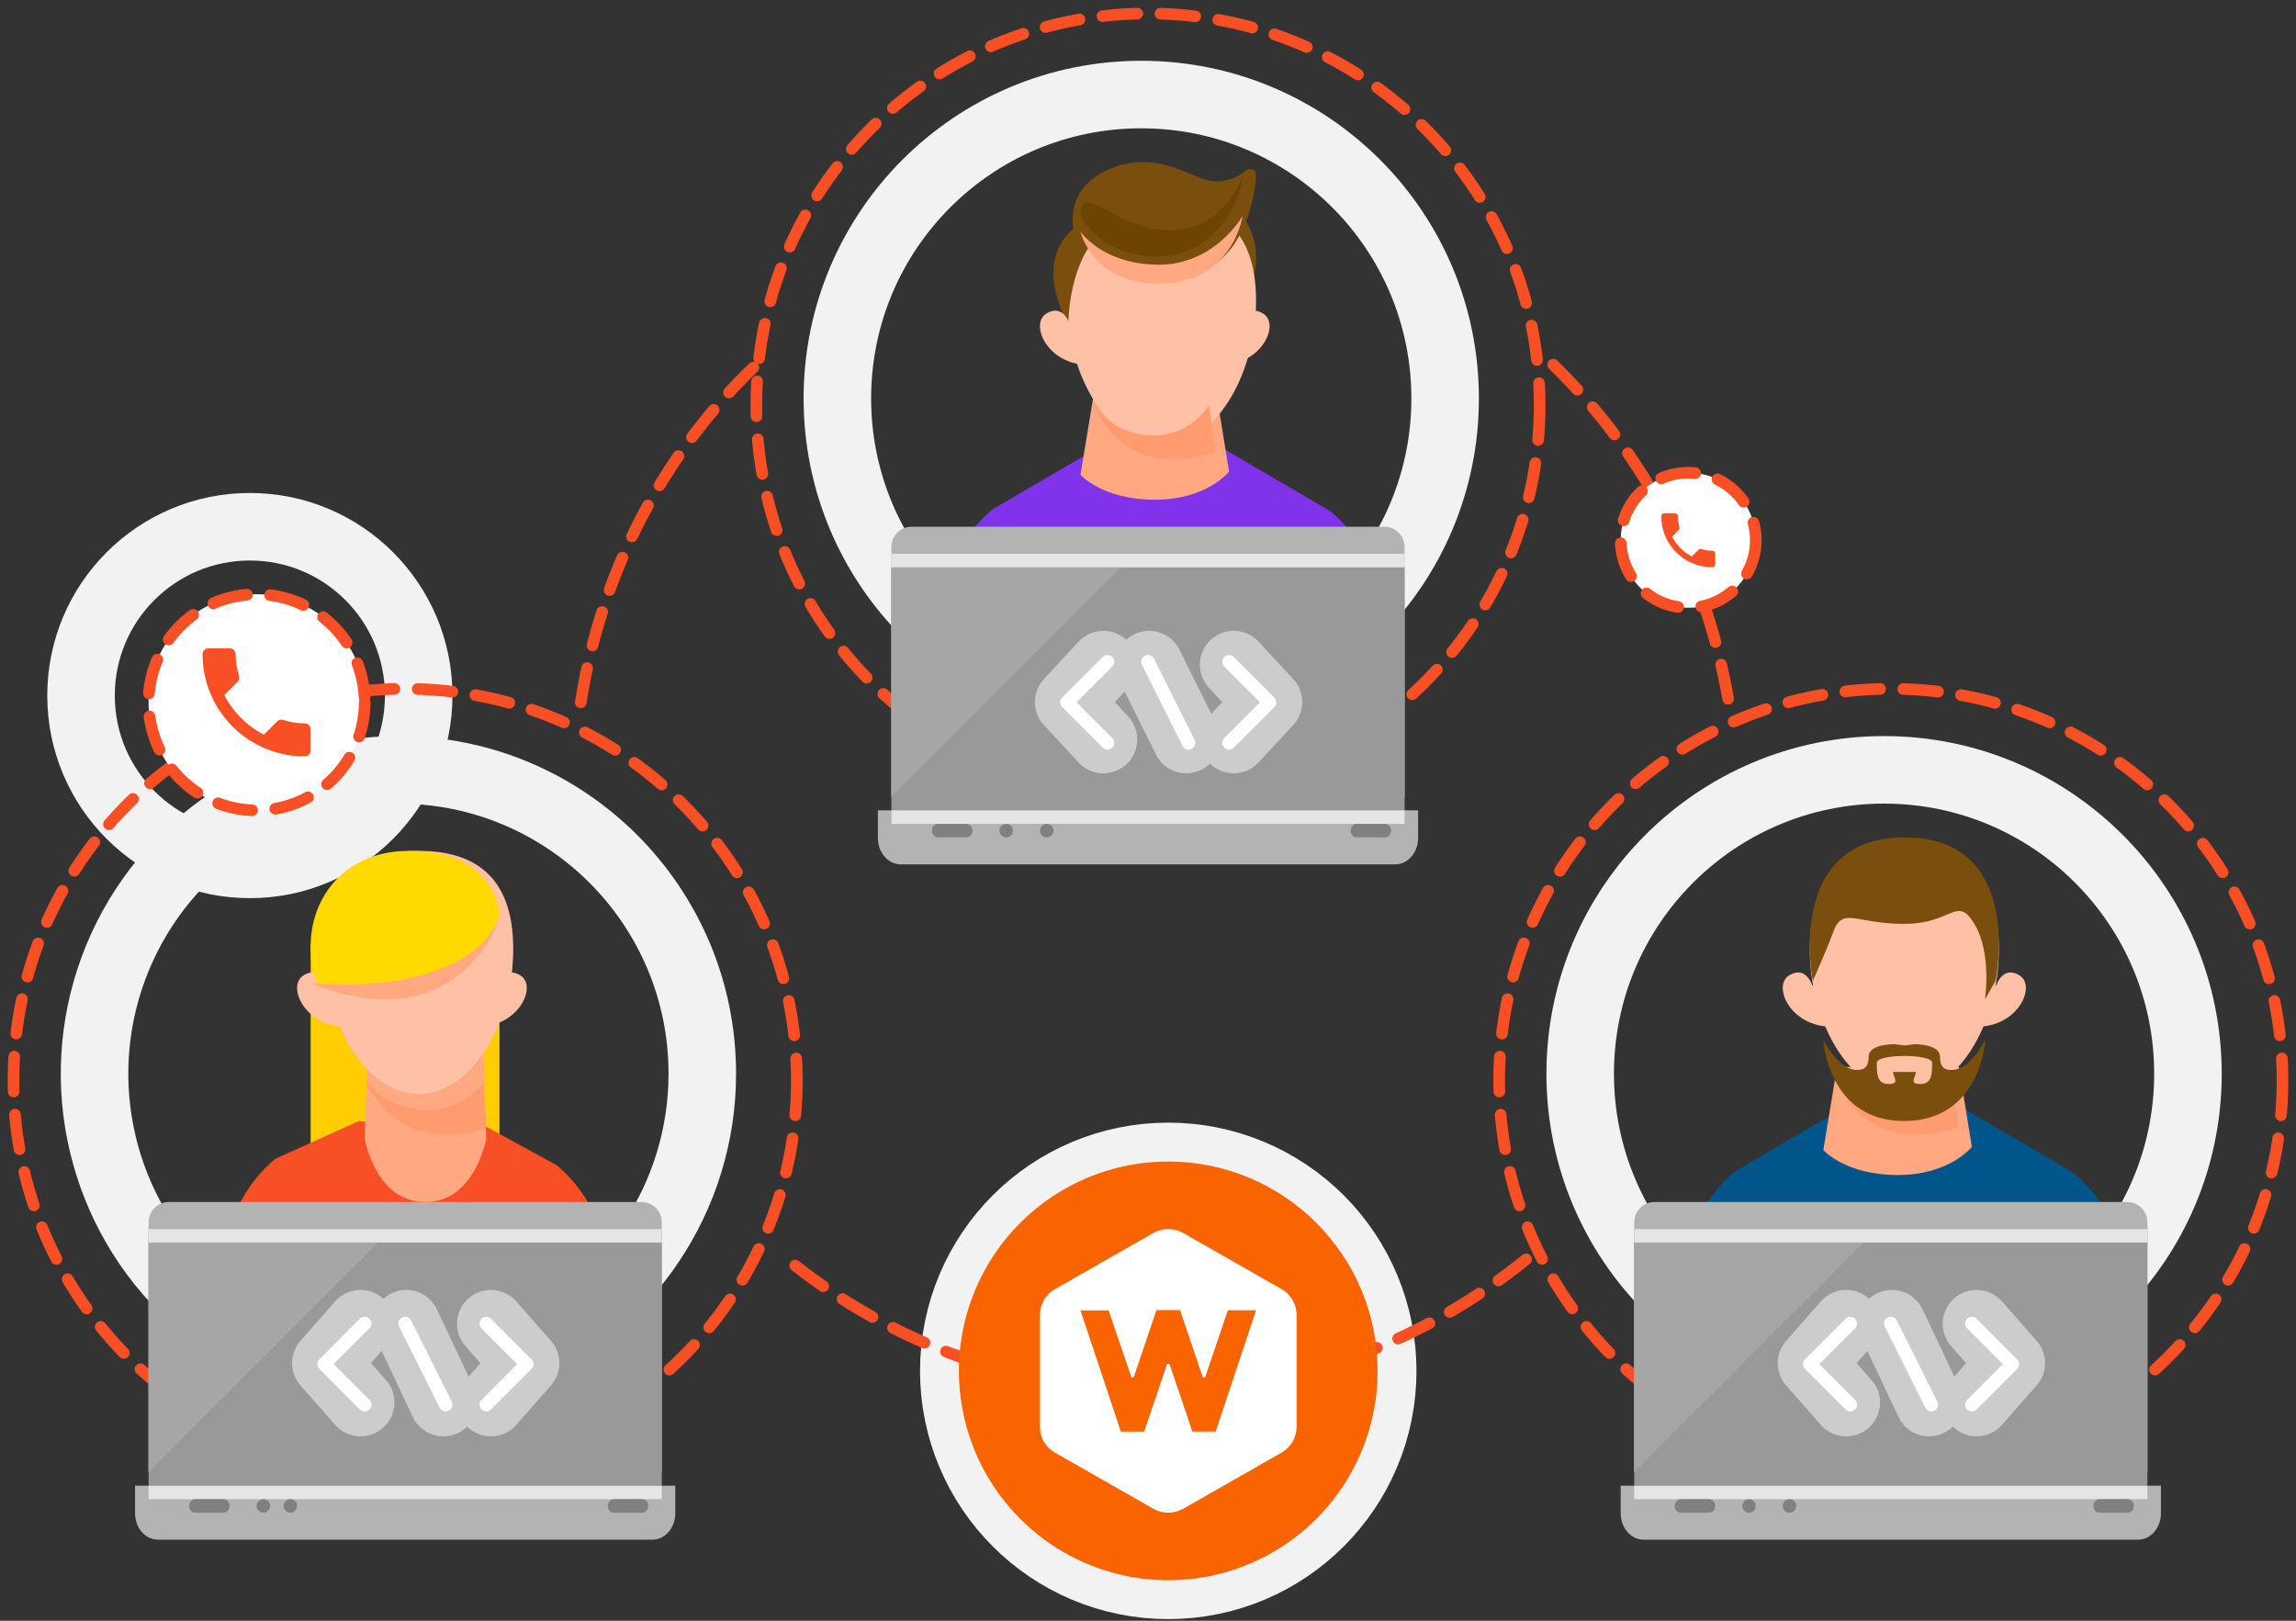 <svg width="170" height="120" viewBox="0 0 170 120" fill="none" xmlns="http://www.w3.org/2000/svg">
<rect x="0" y="0" width="170" height="120" fill="#333333" stroke="none"/>
<path fill-rule="evenodd" clip-rule="evenodd" d="M31 51.5C31 58.404 25.404 64 18.5 64C11.596 64 6 58.404 6 51.5C6 44.596 11.596 39 18.5 39C25.404 39 31 44.596 31 51.5Z" stroke="#F2F2F2" stroke-width="5"/>
<path fill-rule="evenodd" clip-rule="evenodd" d="M97 101.503C96.998 107.301 92.297 112.001 86.498 112C80.7 111.999 75.999 107.298 76 101.499C76.001 95.7 80.701 91 86.5 91C89.285 91 91.956 92.107 93.926 94.076C95.895 96.046 97.001 98.718 97 101.503V101.503Z" stroke="#F2F2F2" stroke-width="15.759"/>
<path fill-rule="evenodd" clip-rule="evenodd" d="M52 79.497C52.001 88.597 46.52 96.802 38.113 100.286C29.705 103.769 20.027 101.845 13.592 95.41C7.156 88.976 5.231 79.298 8.713 70.89C12.195 62.482 20.4 57 29.5 57C41.925 57 51.998 67.072 52 79.497Z" stroke="#F2F2F2" stroke-width="5"/>
<path fill-rule="evenodd" clip-rule="evenodd" d="M84.5 52C96.926 52 107 41.926 107 29.5C107 17.074 96.926 7 84.5 7C72.074 7 62 17.074 62 29.5C62 41.926 72.074 52 84.5 52Z" stroke="#F2F2F2" stroke-width="5"/>
<path fill-rule="evenodd" clip-rule="evenodd" d="M139.5 102C151.926 102 162 91.926 162 79.5C162 67.074 151.926 57 139.5 57C127.074 57 117 67.074 117 79.5C117 91.926 127.074 102 139.5 102Z" stroke="#F2F2F2" stroke-width="5"/>
<path fill-rule="evenodd" clip-rule="evenodd" d="M23 69.864V86H36.982V70.105C36.982 70.105 37.139 67.708 36.531 67.078C35.923 66.447 23 69.864 23 69.864Z" fill="#FFCD00"/>
<path fill-rule="evenodd" clip-rule="evenodd" d="M103 58L102.015 44.717C102.015 40.472 98.442 37.815 98.442 37.815L90.435 33.131L85.26 33.513V33.483L81.55 33L73.543 37.681C73.543 37.681 69.985 40.34 69.985 44.583L69 57.866H84.023V57.991L103 58Z" fill="url(#paint0_linear)"/>
<path fill-rule="evenodd" clip-rule="evenodd" d="M114 30C114 46.016 101.016 59 85 59C68.984 59 56 46.016 56 30C56 13.984 68.984 1 85 1C101.016 1 114 13.984 114 30V30Z" stroke="#F94F24" stroke-width="0.861" stroke-linecap="round" stroke-dasharray="2.58 1.72"/>
<path fill-rule="evenodd" clip-rule="evenodd" d="M81.015 29L80 35.156C80 35.156 81.636 37 85.508 37C89.38 37 91 34.919 91 34.919L90.048 29.015L81.015 29Z" fill="#FFA881"/>
<path fill-rule="evenodd" clip-rule="evenodd" d="M90.748 15C90.857 15.102 94.842 16.997 91.949 23C91.949 23 92.319 20.096 89.1 17.79C85.882 15.482 90.748 15 90.748 15Z" fill="#7A4E0D"/>
<path fill-rule="evenodd" clip-rule="evenodd" d="M93 22.257C93 27.869 89.866 33 86.001 33C82.137 33 79 27.869 79 22.257C79 16.645 82.134 15 85.999 15C89.863 15 93 16.645 93 22.257Z" fill="#FFC1A6"/>
<path fill-rule="evenodd" clip-rule="evenodd" d="M79.093 24C79.093 24 76.392 19.563 79.481 16.925C79.481 16.925 78.745 13.804 82.361 12.428C85.977 11.052 88.445 13.432 89.98 13.432C91.515 13.432 92.296 12.577 92.296 12.577C92.296 12.577 93 12.28 93 12.987C93 13.694 92.356 20.456 86.96 20.456C81.892 20.456 80.849 18.001 80.849 18.001C80.849 18.001 79.236 19.787 79.093 24Z" fill="#7A4E0D"/>
<path fill-rule="evenodd" clip-rule="evenodd" d="M80 17.157C80 17.157 81.662 19.598 85.808 19.598C89.954 19.598 92 16 92 16C92 16 91.305 21 85.76 21C80.906 21 80 17.157 80 17.157Z" fill="#FFA881"/>
<path fill-rule="evenodd" clip-rule="evenodd" d="M79.166 23.919C79.166 23.919 78.701 22.473 77.486 23.209C76.271 23.945 77.413 26.643 80.026 26.977C82.639 27.311 79.166 23.919 79.166 23.919Z" fill="#FFC1A6"/>
<path fill-rule="evenodd" clip-rule="evenodd" d="M91.832 23.919C91.832 23.919 92.296 22.473 93.513 23.209C94.731 23.945 93.583 26.643 90.973 26.977C88.362 27.311 91.832 23.919 91.832 23.919Z" fill="#FFC1A6"/>
<path fill-rule="evenodd" clip-rule="evenodd" d="M81 30C82.022 31.397 83.634 32.228 85.353 32.246C87.026 32.26 88.592 31.414 89.509 30L90 33.428C90 33.428 83.712 36.069 81 30Z" fill="#FF9B6E"/>
<path fill-rule="evenodd" clip-rule="evenodd" d="M80.082 16.143C80.082 16.143 81.597 19 85.765 19C89.934 19 92 14.681 92 13C92 13 89.894 19.54 82.724 16C82.724 16 81.118 15.01 80.618 15.01C79.691 15.026 80.082 16.143 80.082 16.143Z" fill="#6D4400"/>
<path fill-rule="evenodd" clip-rule="evenodd" d="M104 59V40.525C104.004 40.125 103.851 39.739 103.574 39.453C103.298 39.167 102.921 39.004 102.526 39H67.474C67.079 39.004 66.702 39.167 66.426 39.453C66.149 39.739 65.996 40.125 66 40.525V59H104Z" fill="#B3B3B3"/>
<path fill-rule="evenodd" clip-rule="evenodd" d="M65 60V62.025C64.992 63.105 65.742 63.989 66.677 64H103.323C104.258 63.989 105.008 63.105 105 62.025V60L65 60Z" fill="#B3B3B3"/>
<rect x="66" y="42" width="38" height="19" fill="#999999"/>
<path fill-rule="evenodd" clip-rule="evenodd" d="M83 42H66V59C71.666 53.33 77.332 47.664 83 42Z" fill="#A6A6A6"/>
<g style="mix-blend-mode:multiply">
<rect x="66" y="60" width="38" height="1" fill="#E5E5E5"/>
</g>
<g style="mix-blend-mode:multiply">
<rect x="66" y="41" width="38" height="1" fill="#E5E5E5"/>
</g>
<path fill-rule="evenodd" clip-rule="evenodd" d="M72 61.5C72 61.633 71.952 61.76 71.867 61.854C71.782 61.947 71.666 62 71.546 62H69.451C69.201 61.998 69 61.775 69 61.5C69 61.225 69.201 61.002 69.451 61H71.546C71.797 61 72 61.224 72 61.5Z" fill="#808080"/>
<path fill-rule="evenodd" clip-rule="evenodd" d="M103 61.5C103 61.633 102.952 61.76 102.867 61.854C102.782 61.947 102.667 62 102.547 62H100.456C100.206 62 100.002 61.777 100 61.5C100.002 61.223 100.206 61 100.456 61H102.547C102.797 61 103 61.224 103 61.5Z" fill="#808080"/>
<path fill-rule="evenodd" clip-rule="evenodd" d="M75 61.5C75 61.775 74.778 61.998 74.504 62C74.227 62 74.002 61.777 74 61.5C74.002 61.223 74.227 61 74.504 61C74.778 61.002 75 61.225 75 61.5Z" fill="#808080"/>
<path fill-rule="evenodd" clip-rule="evenodd" d="M78 61.5C78 61.775 77.778 61.998 77.504 62C77.227 62 77.002 61.777 77 61.5C77.002 61.223 77.227 61 77.504 61C77.778 61.002 78 61.225 78 61.5Z" fill="#808080"/>
<g style="mix-blend-mode:multiply">
<path d="M81.695 49.213L79.131 51.982L81.697 54.751" stroke="#CCCCCC" stroke-width="5.011" stroke-linecap="round" stroke-linejoin="round"/>
<path d="M91.347 54.751L93.914 51.982L91.347 49.213" stroke="#CCCCCC" stroke-width="5.011" stroke-linecap="round" stroke-linejoin="round"/>
<path d="M85.083 49.213L87.833 54.751" stroke="#CCCCCC" stroke-width="5.011" stroke-linecap="round" stroke-linejoin="round"/>
</g>
<path d="M81.997 49L79 51.998L82 55" stroke="white" stroke-linecap="round" stroke-linejoin="round"/>
<path d="M91.003 55L94 52.002L91 49" stroke="white" stroke-linecap="round" stroke-linejoin="round"/>
<path d="M85 49L88 55" stroke="white" stroke-linecap="round" stroke-linejoin="round"/>
<path fill-rule="evenodd" clip-rule="evenodd" d="M48 106.988L44.738 93.245C44.738 88.946 41.179 86.251 41.179 86.251L35.462 83.124L30.29 83.257V83.477L26.577 83L20.412 85.785C20.412 85.785 16.853 88.48 16.853 92.779L14 106.873H29.023V107L48 106.988Z" fill="#F94F24"/>
<path fill-rule="evenodd" clip-rule="evenodd" d="M59 80C59 96.016 46.016 109 30 109C13.984 109 1 96.016 1 80C1 63.984 13.984 51 30 51C46.016 51 59 63.984 59 80V80Z" stroke="#F94F24" stroke-width="0.861" stroke-linecap="round" stroke-dasharray="2.58 1.72"/>
<path fill-rule="evenodd" clip-rule="evenodd" d="M27.212 78L27 84.329C27 84.329 27.798 89 31.488 89C35.177 89 36 84.308 36 84.308L35.813 78H27.212Z" fill="#FFA881"/>
<path fill-rule="evenodd" clip-rule="evenodd" d="M38 70.265C38 75.873 34.867 81 31 81C27.133 81 24 75.861 24 70.265C24 64.668 27.136 63 31 63C34.864 63 38 64.644 38 70.265Z" fill="#FFC1A6"/>
<path fill-rule="evenodd" clip-rule="evenodd" d="M24.166 72.918C24.166 72.918 23.701 71.474 22.486 72.208C21.271 72.941 22.413 75.643 25.026 75.977C27.639 76.311 24.166 72.918 24.166 72.918Z" fill="#FFC1A6"/>
<path fill-rule="evenodd" clip-rule="evenodd" d="M36.832 72.918C36.832 72.918 37.296 71.474 38.514 72.208C39.731 72.941 38.583 75.643 35.973 75.977C33.362 76.311 36.832 72.918 36.832 72.918Z" fill="#FFC1A6"/>
<path fill-rule="evenodd" clip-rule="evenodd" d="M27 80C28.089 81.359 29.804 82.17 31.635 82.189C34.122 82.189 35.784 80.252 35.784 80.252L36 83.52C36 83.52 29.888 85.917 27 80Z" fill="#FF9B6E"/>
<path fill-rule="evenodd" clip-rule="evenodd" d="M49 109V90.526C49.004 90.126 48.851 89.739 48.574 89.453C48.298 89.167 47.921 89.004 47.526 89H12.474C12.079 89.004 11.702 89.167 11.426 89.453C11.149 89.739 10.996 90.126 11 90.526V109H49Z" fill="#B3B3B3"/>
<path fill-rule="evenodd" clip-rule="evenodd" d="M10 110V112.025C9.992 113.105 10.742 113.989 11.677 114H48.32C48.77 113.996 49.199 113.785 49.514 113.415C49.829 113.044 50.004 112.545 50 112.025V110H10Z" fill="#B3B3B3"/>
<rect x="11" y="91" width="38" height="19" fill="#999999"/>
<path fill-rule="evenodd" clip-rule="evenodd" d="M28 92H11V109C16.668 103.331 22.334 97.665 28 92Z" fill="#A6A6A6"/>
<g style="mix-blend-mode:multiply">
<rect x="11" y="110" width="38" height="1" fill="#E5E5E5"/>
</g>
<g style="mix-blend-mode:multiply">
<rect x="11" y="91" width="38" height="1" fill="#E5E5E5"/>
</g>
<path fill-rule="evenodd" clip-rule="evenodd" d="M17 111.5C17 111.776 16.797 112 16.547 112H14.454C14.333 112 14.218 111.947 14.133 111.854C14.048 111.76 14 111.633 14 111.5C14 111.224 14.203 111 14.454 111H16.547C16.797 111 17 111.224 17 111.5Z" fill="#808080"/>
<path fill-rule="evenodd" clip-rule="evenodd" d="M48 111.5C48 111.776 47.797 112 47.547 112H45.453C45.203 112 45 111.776 45 111.5C45 111.224 45.203 111 45.453 111H47.547C47.797 111 48 111.224 48 111.5Z" fill="#808080"/>
<path fill-rule="evenodd" clip-rule="evenodd" d="M20 111.5C20 111.775 19.779 111.998 19.504 112C19.227 112 19.002 111.777 19 111.5C19.002 111.223 19.227 111 19.504 111C19.779 111.002 20 111.225 20 111.5Z" fill="#808080"/>
<path fill-rule="evenodd" clip-rule="evenodd" d="M22 111.5C22 111.776 21.776 112 21.5 112C21.224 112 21 111.776 21 111.5C21 111.224 21.224 111 21.5 111C21.776 111 22 111.224 22 111.5Z" fill="#808080"/>
<g style="mix-blend-mode:multiply">
<path d="M26.695 98.013L24.131 100.927L26.697 103.842" stroke="#CCCCCC" stroke-width="5.011" stroke-linecap="round" stroke-linejoin="round"/>
<path d="M36.347 103.842L38.911 100.927L36.344 98.013" stroke="#CCCCCC" stroke-width="5.011" stroke-linecap="round" stroke-linejoin="round"/>
<path d="M30.081 98.013L32.831 103.842" stroke="#CCCCCC" stroke-width="5.011" stroke-linecap="round" stroke-linejoin="round"/>
</g>
<path d="M26.997 98L24 100.998L27 104" stroke="white" stroke-linecap="round" stroke-linejoin="round"/>
<path d="M36.003 104L39 101.002L36 98" stroke="white" stroke-linecap="round" stroke-linejoin="round"/>
<path d="M30 98L33 104" stroke="white" stroke-linecap="round" stroke-linejoin="round"/>
<path fill-rule="evenodd" clip-rule="evenodd" d="M158 106.985L157.015 93.698C157.015 89.451 153.455 86.793 153.455 86.793L145.445 82.107L140.272 82.489V82.474L136.555 82L128.545 86.686C128.545 86.686 124.985 89.343 124.985 93.587L124 106.875H139.032V107L158 106.985Z" fill="#00568B"/>
<path fill-rule="evenodd" clip-rule="evenodd" d="M169 80C169 96.016 156.016 109 140 109C123.984 109 111 96.016 111 80C111 63.984 123.984 51 140 51C156.016 51 169 63.984 169 80Z" stroke="#F94F24" stroke-width="0.861" stroke-linecap="round" stroke-dasharray="2.58 1.72"/>
<path fill-rule="evenodd" clip-rule="evenodd" d="M136.018 79L135 85.153C135 85.153 136.636 87 140.507 87C144.377 87 146 84.915 146 84.915L145.045 79H136.018Z" fill="#FFA881"/>
<path fill-rule="evenodd" clip-rule="evenodd" d="M148 70.265C148 75.873 144.864 81 141 81C137.136 81 134 75.861 134 70.265C134 64.668 137.133 63 140.997 63C144.861 63 148 64.644 148 70.265Z" fill="#FFC1A6"/>
<path fill-rule="evenodd" clip-rule="evenodd" d="M134.166 72.918C134.166 72.918 133.702 71.474 132.486 72.208C131.271 72.941 132.413 75.643 135.026 75.977C137.639 76.311 134.166 72.918 134.166 72.918Z" fill="#FFC1A6"/>
<path fill-rule="evenodd" clip-rule="evenodd" d="M147.83 72.918C147.83 72.918 148.295 71.474 149.513 72.208C150.731 72.941 149.583 75.643 146.973 75.977C144.363 76.311 147.83 72.918 147.83 72.918Z" fill="#FFC1A6"/>
<path fill-rule="evenodd" clip-rule="evenodd" d="M136 80C137.021 81.397 138.633 82.229 140.353 82.247C142.027 82.261 143.593 81.415 144.509 80L145 83.425C145 83.425 138.715 86.073 136 80Z" fill="#FF9B6E"/>
<path fill-rule="evenodd" clip-rule="evenodd" d="M159 109V90.526C159.004 90.126 158.851 89.739 158.574 89.453C158.298 89.167 157.921 89.004 157.526 89H122.474C122.079 89.004 121.702 89.167 121.426 89.453C121.149 89.739 120.996 90.126 121 90.526V109H159Z" fill="#B3B3B3"/>
<path fill-rule="evenodd" clip-rule="evenodd" d="M120 110V112.025C119.995 112.544 120.169 113.043 120.483 113.413C120.797 113.784 121.225 113.995 121.674 114H158.323C158.772 113.996 159.201 113.785 159.516 113.414C159.83 113.044 160.005 112.544 160 112.025V110H120Z" fill="#B3B3B3"/>
<rect x="121" y="91" width="38" height="19" fill="#999999"/>
<path fill-rule="evenodd" clip-rule="evenodd" d="M138 92H121V109C126.666 103.331 132.332 97.665 138 92Z" fill="#A6A6A6"/>
<g style="mix-blend-mode:multiply">
<rect x="121" y="110" width="38" height="1" fill="#E5E5E5"/>
</g>
<g style="mix-blend-mode:multiply">
<rect x="121" y="91" width="38" height="1" fill="#E5E5E5"/>
</g>
<path fill-rule="evenodd" clip-rule="evenodd" d="M127 111.5C127 111.776 126.797 112 126.547 112H124.453C124.203 112 124 111.776 124 111.5C124 111.224 124.203 111 124.453 111H126.547C126.797 111 127 111.224 127 111.5Z" fill="#808080"/>
<path fill-rule="evenodd" clip-rule="evenodd" d="M158 111.5C158 111.776 157.797 112 157.547 112H155.453C155.203 112 155 111.776 155 111.5C155 111.224 155.203 111 155.453 111H157.547C157.797 111 158 111.224 158 111.5Z" fill="#808080"/>
<path fill-rule="evenodd" clip-rule="evenodd" d="M130 111.5C130 111.776 129.776 112 129.5 112C129.224 112 129 111.776 129 111.5C129 111.224 129.224 111 129.5 111C129.776 111 130 111.224 130 111.5Z" fill="#808080"/>
<path fill-rule="evenodd" clip-rule="evenodd" d="M133 111.5C133 111.776 132.776 112 132.5 112C132.224 112 132 111.776 132 111.5C132 111.224 132.224 111 132.5 111C132.776 111 133 111.224 133 111.5Z" fill="#808080"/>
<g style="mix-blend-mode:multiply">
<path d="M136.697 98.013L134.133 100.927L136.697 103.842" stroke="#CCCCCC" stroke-width="5.011" stroke-linecap="round" stroke-linejoin="round"/>
<path d="M146.347 103.842L148.914 100.927L146.347 98.013" stroke="#CCCCCC" stroke-width="5.011" stroke-linecap="round" stroke-linejoin="round"/>
<path d="M140.083 98.013L142.833 103.842" stroke="#CCCCCC" stroke-width="5.011" stroke-linecap="round" stroke-linejoin="round"/>
</g>
<path d="M136.997 98L134 100.998L137 104" stroke="white" stroke-linecap="round" stroke-linejoin="round"/>
<path d="M146 104L149 101.002L146 98" stroke="white" stroke-linecap="round" stroke-linejoin="round"/>
<path d="M140 98L143 104" stroke="white" stroke-linecap="round" stroke-linejoin="round"/>
<path d="M43 52C44.501 42.396 49.079 33.591 56 27" stroke="#F94F24" stroke-width="0.861" stroke-linecap="round" stroke-dasharray="2.58 1.72"/>
<path d="M113 93.239C96.813 106.342 74.081 106.244 58 93" stroke="#F94F24" stroke-width="0.861" stroke-linecap="round" stroke-dasharray="2.58 1.72"/>
<path d="M115 27C121.814 33.635 126.377 42.411 128 52" stroke="#F94F24" stroke-width="0.861" stroke-linecap="round" stroke-dasharray="2.58 1.72"/>
<path fill-rule="evenodd" clip-rule="evenodd" d="M23.533 72.902C23.533 72.902 34.911 74.154 37 67.693C37 67.693 36.772 63 30.279 63C24.415 62.987 21.785 68.341 23.533 72.902Z" fill="#FFD900"/>
<path fill-rule="evenodd" clip-rule="evenodd" d="M23 72.786C23 72.786 34.137 74.079 37 68C37 68 33.99 77.241 23 72.786Z" fill="#FFA881"/>
<path fill-rule="evenodd" clip-rule="evenodd" d="M134.223 72.62C134.223 72.62 132.087 62 141.035 62C149.982 62 147.754 72.62 147.754 72.62L146.972 74C146.972 74 147.494 70.548 146.186 68.404C144.879 66.261 144.579 68.404 140.991 68.404C137.404 68.404 136.448 67.121 135.759 68.95C135.069 70.779 134.223 72.62 134.223 72.62Z" fill="#7A4E0D"/>
<path fill-rule="evenodd" clip-rule="evenodd" d="M144.712 79.205C144.17 79.26 143.641 79.205 143.641 78.238C143.641 77.271 141.704 77.315 141.704 77.315L141.019 77.41V77.433V77.41L140.293 77.315C140.293 77.315 138.356 77.271 138.356 78.238C138.356 79.205 137.827 79.26 137.285 79.205C136.074 79.081 135 77 135 77C135 77 135.328 83 140.981 83C146.675 83 147 77 147 77C147 77 145.923 79.081 144.712 79.205ZM142.181 80.261C141.303 80.261 141.856 79.739 141.856 79.369H140.165C140.165 79.739 140.723 80.261 139.84 80.261C138.956 80.261 138.962 79.488 138.962 78.683C138.962 78.019 143.058 78.016 143.058 78.683C143.058 79.482 143.058 80.261 142.181 80.261Z" fill="#7A4E0D"/>
<path fill-rule="evenodd" clip-rule="evenodd" d="M27 52C27 55.236 25.051 58.153 22.061 59.391C19.072 60.629 15.631 59.945 13.343 57.657C11.055 55.369 10.371 51.928 11.609 48.938C12.847 45.949 15.764 44 19 44C21.122 43.999 23.157 44.842 24.658 46.342C26.158 47.843 27.001 49.878 27 52Z" fill="white" stroke="#F94F24" stroke-width="0.861" stroke-linecap="round" stroke-dasharray="2.58 1.72"/>
<path fill-rule="evenodd" clip-rule="evenodd" d="M16.611 51.464C17.251 52.722 18.28 53.751 19.54 54.391L20.518 53.411C20.64 53.289 20.816 53.253 20.969 53.302C21.467 53.467 22.002 53.556 22.556 53.556C22.802 53.556 23 53.753 23 54V55.556C23 55.802 22.802 56 22.556 56C18.382 56 15 52.618 15 48.444C15 48.198 15.2 48 15.444 48H17C17.247 48 17.444 48.198 17.444 48.444C17.444 48.998 17.533 49.533 17.698 50.031C17.747 50.184 17.711 50.36 17.589 50.482L16.611 51.464Z" fill="#F94F24"/>
<path fill-rule="evenodd" clip-rule="evenodd" d="M130 40.003C129.998 42.764 127.759 45.001 124.998 45C122.237 44.999 119.999 42.76 120 39.999C120.001 37.238 122.239 35 125 35C127.762 35.002 130 37.241 130 40.003Z" fill="white" stroke="#F94F24" stroke-width="0.861" stroke-linecap="round" stroke-dasharray="2.58 1.72"/>
<path fill-rule="evenodd" clip-rule="evenodd" d="M123.806 39.732C124.126 40.361 124.64 40.876 125.27 41.196L125.759 40.706C125.82 40.644 125.908 40.627 125.984 40.651C126.233 40.733 126.501 40.778 126.778 40.778C126.901 40.778 127 40.877 127 41V41.778C127 41.901 126.901 42 126.778 42C124.691 42 123 40.309 123 38.222C123 38.099 123.1 38 123.222 38H124C124.123 38 124.222 38.099 124.222 38.222C124.222 38.499 124.267 38.767 124.349 39.016C124.373 39.092 124.356 39.18 124.294 39.241L123.806 39.732Z" fill="#F94F24"/>
<path fill-rule="evenodd" clip-rule="evenodd" d="M102 101.497C102.001 107.766 98.226 113.419 92.434 115.819C86.642 118.219 79.975 116.893 75.541 112.461C71.108 108.028 69.781 101.361 72.18 95.569C74.579 89.777 80.231 86 86.5 86C95.059 86 101.998 92.938 102 101.497Z" fill="#FA6400"/>
<path fill-rule="evenodd" clip-rule="evenodd" d="M94.887 107.555L87.613 111.705C86.924 112.098 86.076 112.098 85.388 111.705L78.113 107.555C77.424 107.162 77 106.436 77 105.651V97.349C77 96.564 77.424 95.838 78.113 95.445L85.388 91.295C86.076 90.902 86.924 90.902 87.613 91.295L94.887 95.445C95.576 95.838 96 96.564 96 97.349V105.651C96 106.436 95.576 107.162 94.887 107.555ZM90.913 97.014C90.355 98.663 89.793 100.317 89.232 101.972H89.054C88.494 100.313 87.933 98.655 87.373 97H85.627C85.06 98.674 84.498 100.331 83.937 101.99H83.774C83.204 100.315 82.635 98.639 82.085 97.022H80C81.014 100.066 82.003 103.033 82.992 106H84.713L86.417 100.98H86.589C87.158 102.663 87.726 104.349 88.283 105.996H90.008C91.001 103.017 91.99 100.048 93 97.014H90.913Z" fill="white"/>
<defs>
<linearGradient id="paint0_linear" x1="80.866" y1="42.045" x2="80.667" y2="50.591" gradientUnits="userSpaceOnUse">
<stop stop-color="#8033EB"/>
<stop offset="1" stop-color="#6731CE"/>
</linearGradient>
</defs>
</svg>
